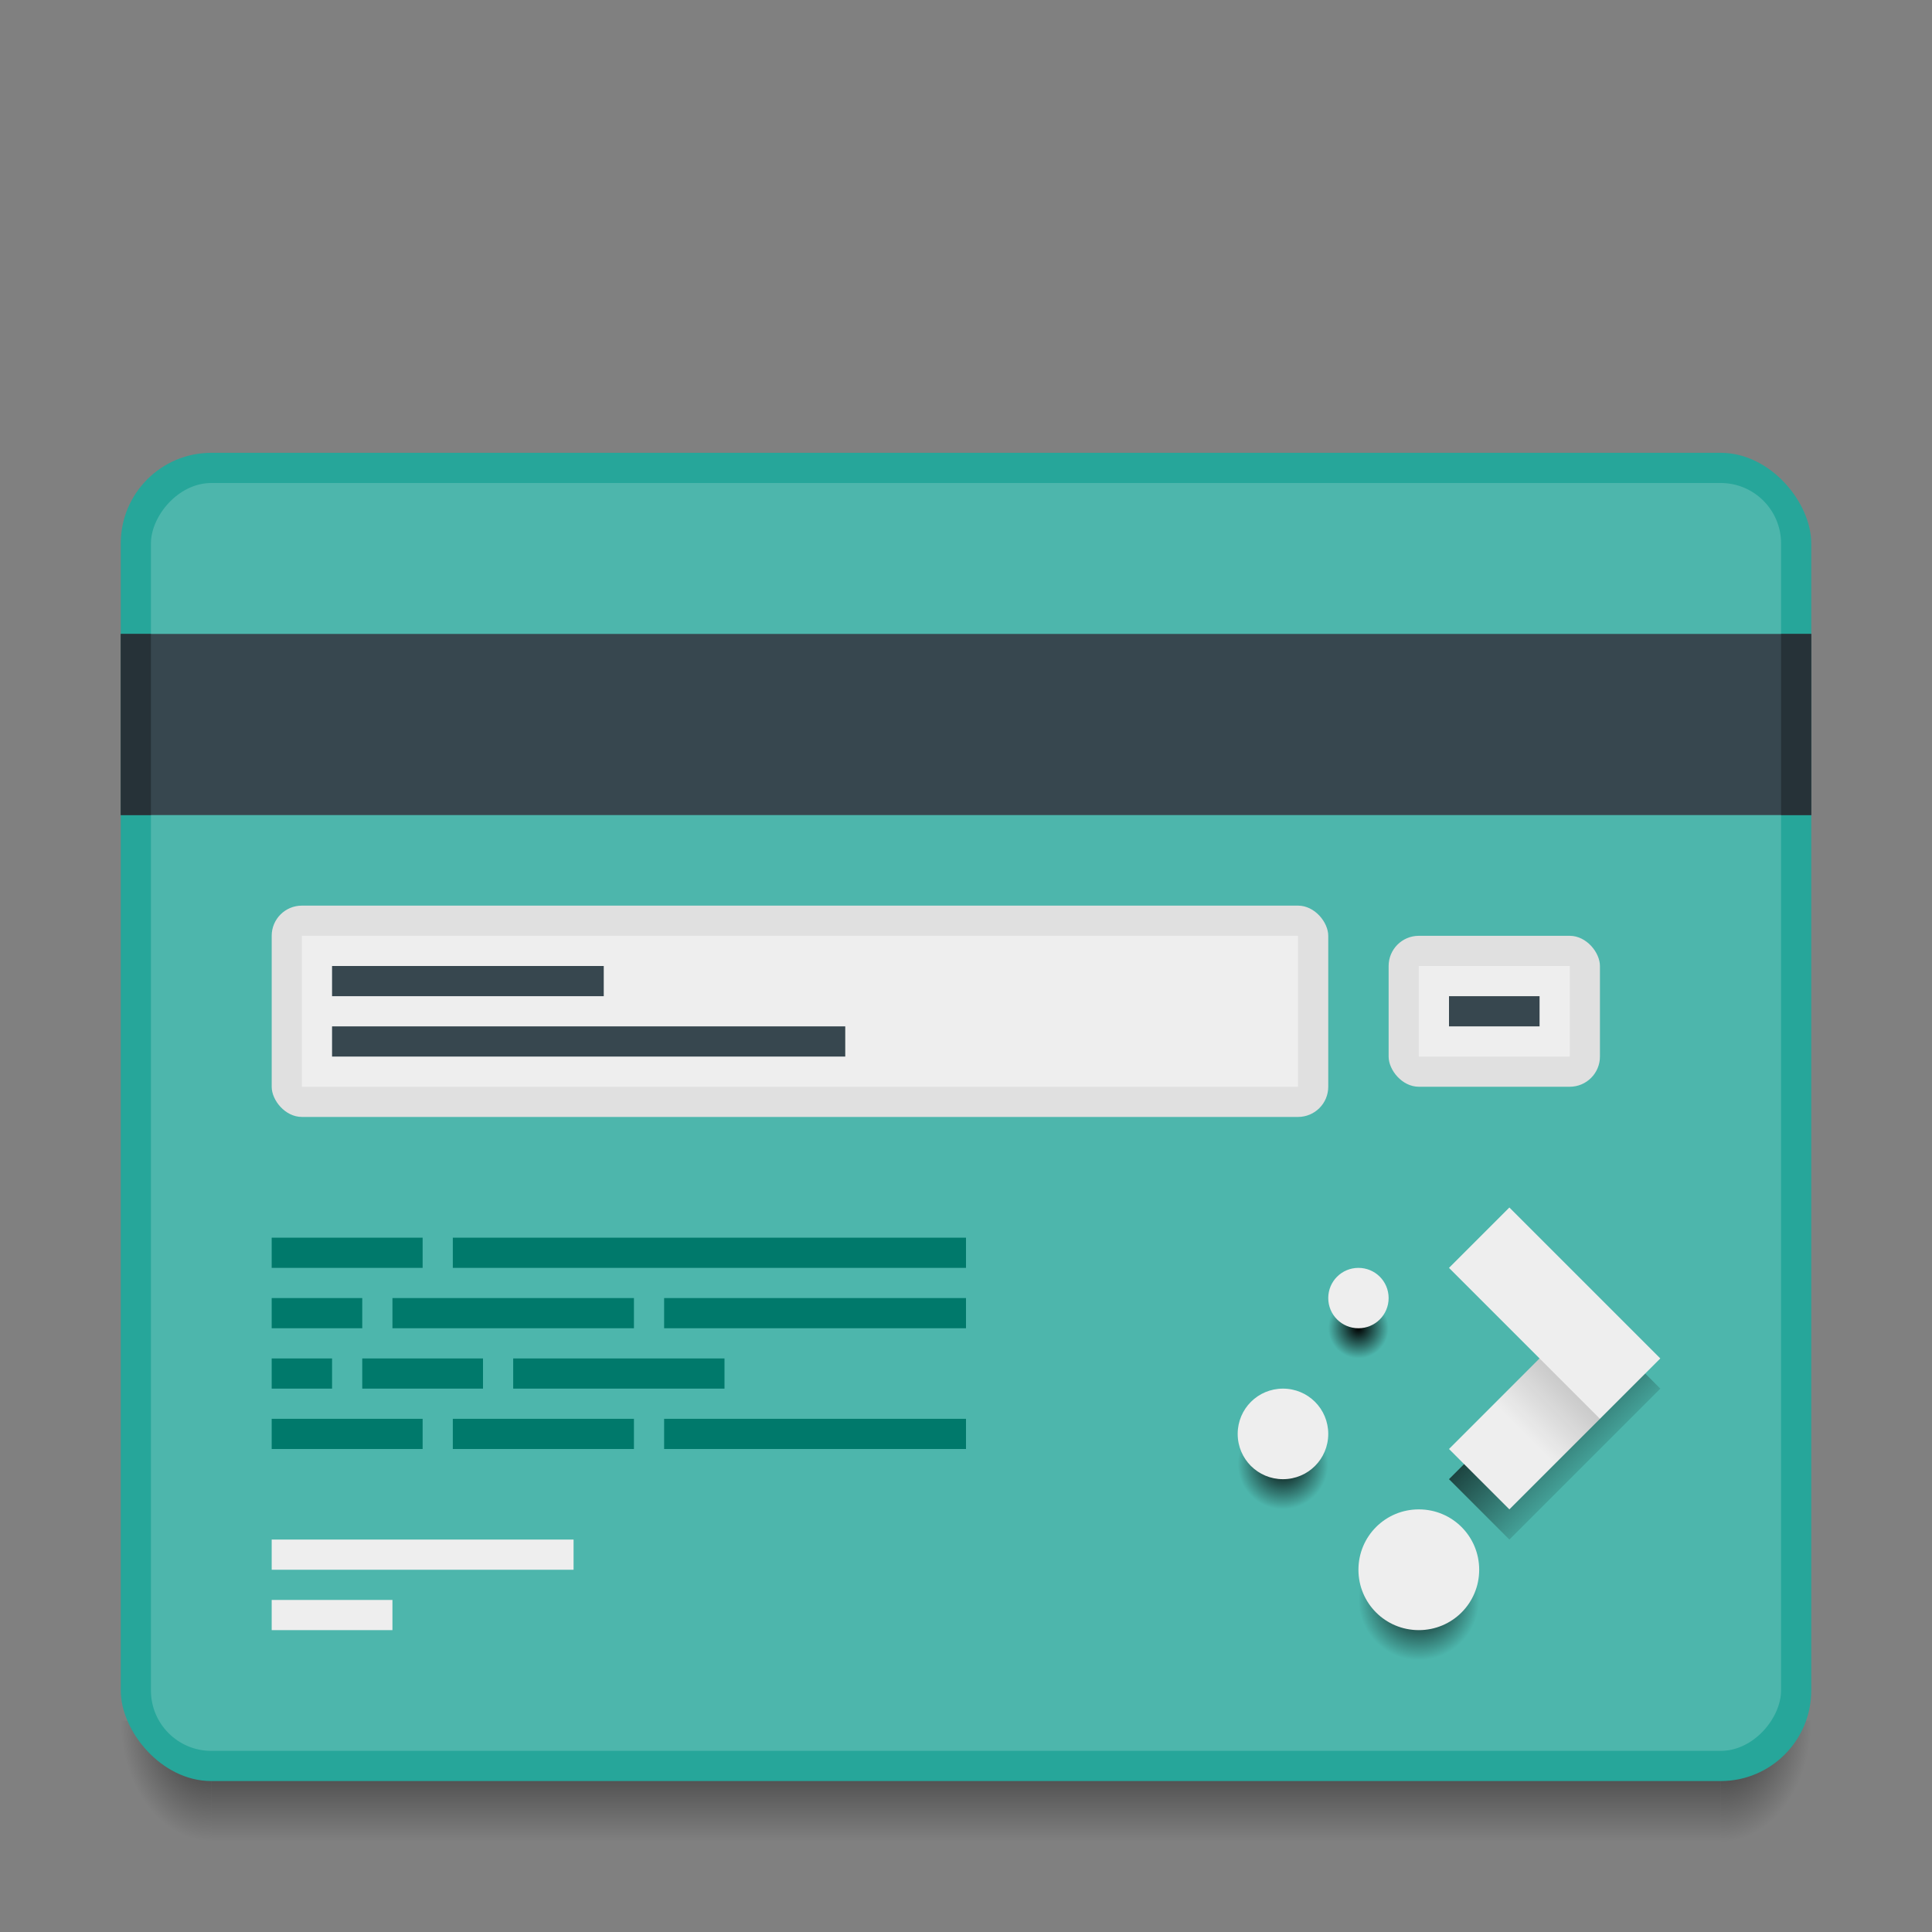 <?xml version="1.0" encoding="UTF-8" standalone="no"?>
<!-- Created with Inkscape (http://www.inkscape.org/) -->

<svg
   xmlns:dc="http://purl.org/dc/elements/1.1/"
   xmlns:cc="http://creativecommons.org/ns#"
   xmlns:rdf="http://www.w3.org/1999/02/22-rdf-syntax-ns#"
   xmlns:svg="http://www.w3.org/2000/svg"
   xmlns="http://www.w3.org/2000/svg"
   xmlns:xlink="http://www.w3.org/1999/xlink"
   xmlns:sodipodi="http://sodipodi.sourceforge.net/DTD/sodipodi-0.dtd"
   xmlns:inkscape="http://www.inkscape.org/namespaces/inkscape"
   width="64"
   height="64"
   viewBox="0 0 64 64"
   id="svg2"
   version="1.1"
   inkscape:version="0.91 r13725"
   sodipodi:docname="kwalletmanager.svg">
  <rect x="0" y="0" width="64" height="64" fill="#808080" stroke="none"/>
  <defs
     id="defs4">
    <linearGradient
       inkscape:collect="always"
       id="Shadow">
      <stop
         style="stop-color:#000000;stop-opacity:1;"
         offset="0"
         id="stop4186" />
      <stop
         style="stop-color:#000000;stop-opacity:0;"
         offset="1"
         id="stop4188" />
    </linearGradient>
    <radialGradient
       inkscape:collect="always"
       xlink:href="#Shadow"
       id="radialGradient4259-4"
       gradientUnits="userSpaceOnUse"
       gradientTransform="matrix(-2,-2.935184e-6,3.9135795e-6,-2.667,15,1228.853)"
       cx="4"
       cy="42.5"
       fx="4"
       fy="42.5"
       r="1.5" />
    <linearGradient
       inkscape:collect="always"
       xlink:href="#Shadow"
       id="linearGradient4257-1"
       gradientUnits="userSpaceOnUse"
       gradientTransform="translate(10,1073.52)"
       x1="24"
       y1="42"
       x2="24"
       y2="46" />
    <radialGradient
       inkscape:collect="always"
       xlink:href="#Shadow"
       id="radialGradient4255-6"
       gradientUnits="userSpaceOnUse"
       gradientTransform="matrix(-5.6193702e-6,2.667,-2,-4.214526e-6,142,998.186)"
       cx="44"
       cy="42.5"
       fx="44"
       fy="42.5"
       r="1.5" />
    <style
       id="current-color-scheme"
       type="text/css">
      .ColorScheme-Text {
        color:#4d4d4d;
      }
      </style>
    <linearGradient
       gradientTransform="translate(15,15)"
       inkscape:collect="always"
       xlink:href="#Shadow"
       id="linearGradient4222"
       x1="39"
       y1="1088.52"
       x2="36"
       y2="1091.52"
       gradientUnits="userSpaceOnUse" />
    <radialGradient
       gradientTransform="translate(17,17)"
       inkscape:collect="always"
       xlink:href="#Shadow"
       id="radialGradient4236"
       cx="28"
       cy="1085.52"
       fx="28"
       fy="1085.52"
       r="1"
       gradientUnits="userSpaceOnUse" />
    <linearGradient
       inkscape:collect="always"
       xlink:href="#Shadow"
       id="linearGradient4269"
       gradientUnits="userSpaceOnUse"
       gradientTransform="translate(15,15)"
       x1="34"
       y1="1088.52"
       x2="38"
       y2="1092.52" />
    <radialGradient
       gradientTransform="translate(17,15)"
       inkscape:collect="always"
       xlink:href="#Shadow"
       id="radialGradient4244"
       cx="25.5"
       cy="1092.02"
       fx="25.5"
       fy="1092.02"
       r="1.5"
       gradientUnits="userSpaceOnUse" />
    <radialGradient
       gradientTransform="translate(17,13)"
       inkscape:collect="always"
       xlink:href="#Shadow"
       id="radialGradient4252"
       cx="30"
       cy="1098.52"
       fx="30"
       fy="1098.52"
       r="2"
       gradientUnits="userSpaceOnUse" />
  </defs>
  <sodipodi:namedview
     id="base"
     pagecolor="#ffffff"
     bordercolor="#666666"
     borderopacity="1.0"
     inkscape:pageopacity="0.0"
     inkscape:pageshadow="2"
     inkscape:zoom="36.681164"
     inkscape:cx="44.227557"
     inkscape:cy="15.190804"
     inkscape:document-units="px"
     inkscape:current-layer="layer1"
     showgrid="true"
     units="px"
     inkscape:showpageshadow="false"
     borderlayer="true"
     inkscape:window-width="2560"
     inkscape:window-height="1017"
     inkscape:window-x="0"
     inkscape:window-y="0"
     inkscape:window-maximized="1"
     showguides="true">
    <inkscape:grid
       type="xygrid"
       id="grid4136" />
    <sodipodi:guide
       position="5,59"
       orientation="54,0"
       id="guide4142" />
    <sodipodi:guide
       position="5,5"
       orientation="0,54"
       id="guide4144" />
    <sodipodi:guide
       position="59,51"
       orientation="-54,0"
       id="guide4146" />
    <sodipodi:guide
       position="59,59"
       orientation="0,-54"
       id="guide4148" />
    <sodipodi:guide
       position="0,64"
       orientation="64,0"
       id="guide4150" />
    <sodipodi:guide
       position="0,6.875e-05"
       orientation="0,64"
       id="guide4152" />
    <sodipodi:guide
       position="64,4"
       orientation="-64,0"
       id="guide4154" />
    <sodipodi:guide
       position="64,64"
       orientation="0,-64"
       id="guide4156" />
  </sodipodi:namedview>
  <g
     inkscape:label="Capa 1"
     inkscape:groupmode="layer"
     id="layer1"
     transform="translate(0,-1058.52)">
    <path
       id="path4249-5"
       d="m 57,1115.52 0,4 1,0 c 1.108,0 2,-0.892 2,-2 l 0,-2 -3,0 z"
       style="opacity:0.7;fill:url(#radialGradient4255-6);fill-opacity:1;stroke:none;stroke-width:2;stroke-linecap:butt;stroke-linejoin:round;stroke-miterlimit:4;stroke-dasharray:none;stroke-opacity:1"
       inkscape:connector-curvature="0" />
    <path
       id="path4251-7"
       d="m 7,1115.52 0,4 50,0 0,-4 z"
       style="opacity:0.7;fill:url(#linearGradient4257-1);fill-opacity:1;stroke:none;stroke-width:2;stroke-linecap:butt;stroke-linejoin:round;stroke-miterlimit:4;stroke-dasharray:none;stroke-opacity:1"
       inkscape:connector-curvature="0"
       sodipodi:nodetypes="ccccc" />
    <path
       id="path4253-6"
       d="m 4,1115.52 0,2 c 0,1.108 0.892,2 2,2 l 1,0 0,-4 -3,0 z"
       style="opacity:0.7;fill:url(#radialGradient4259-4);fill-opacity:1;stroke:none;stroke-width:2;stroke-linecap:butt;stroke-linejoin:round;stroke-miterlimit:4;stroke-dasharray:none;stroke-opacity:1"
       inkscape:connector-curvature="0" />
    <rect
       style="fill:#26a69a;fill-opacity:1"
       id="rect3360"
       width="56"
       height="44"
       x="4"
       y="1073.52"
       ry="3" />
    <rect
       style="fill:#4db6ac;fill-opacity:1"
       id="rect3362"
       width="54"
       height="42"
       x="5"
       y="-1116.52"
       ry="2"
       transform="scale(1,-1)" />
    <rect
       style="opacity:1;fill:#37474f;fill-opacity:1;stroke:none;stroke-width:2;stroke-linecap:round;stroke-linejoin:round;stroke-miterlimit:4;stroke-dasharray:none;stroke-opacity:1"
       id="rect4163"
       width="56"
       height="6"
       x="4"
       y="1079.52"
       ry="0" />
    <rect
       style="opacity:1;fill:#263238;fill-opacity:1;stroke:none;stroke-width:2;stroke-linecap:round;stroke-linejoin:round;stroke-miterlimit:4;stroke-dasharray:none;stroke-opacity:1"
       id="rect4167"
       width="1"
       height="6"
       x="4"
       y="1079.52" />
    <rect
       style="opacity:1;fill:#263238;fill-opacity:1;stroke:none;stroke-width:2;stroke-linecap:round;stroke-linejoin:round;stroke-miterlimit:4;stroke-dasharray:none;stroke-opacity:1"
       id="rect4167-9"
       width="1"
       height="6"
       x="59"
       y="1079.52" />
    <rect
       style="opacity:1;fill:#e0e0e0;fill-opacity:1;stroke:none;stroke-width:2;stroke-linecap:round;stroke-linejoin:round;stroke-miterlimit:4;stroke-dasharray:none;stroke-opacity:1"
       id="rect4184"
       width="35"
       height="7"
       x="9"
       y="1088.52"
       ry="1" />
    <rect
       style="opacity:1;fill:#eeeeee;fill-opacity:1;stroke:none;stroke-width:2;stroke-linecap:round;stroke-linejoin:round;stroke-miterlimit:4;stroke-dasharray:none;stroke-opacity:1"
       id="rect4186"
       width="33"
       height="5"
       x="10"
       y="1089.52"
       ry="0" />
    <rect
       style="opacity:1;fill:#e0e0e0;fill-opacity:1;stroke:none;stroke-width:2;stroke-linecap:round;stroke-linejoin:round;stroke-miterlimit:4;stroke-dasharray:none;stroke-opacity:1"
       id="rect4188"
       width="7"
       height="5"
       x="46"
       y="1089.52"
       ry="1" />
    <rect
       style="opacity:1;fill:#eeeeee;fill-opacity:1;stroke:none;stroke-width:2;stroke-linecap:round;stroke-linejoin:round;stroke-miterlimit:4;stroke-dasharray:none;stroke-opacity:1"
       id="rect4190"
       width="5"
       height="3"
       x="47"
       y="1090.52"
       ry="0" />
    <rect
       style="opacity:1;fill:#37474f;fill-opacity:1;stroke:none;stroke-width:2;stroke-linecap:round;stroke-linejoin:round;stroke-miterlimit:4;stroke-dasharray:none;stroke-opacity:1"
       id="rect4192"
       width="3"
       height="1"
       x="48"
       y="1091.52"
       ry="0" />
    <rect
       style="opacity:1;fill:#37474f;fill-opacity:1;stroke:none;stroke-width:0.5;stroke-linecap:round;stroke-linejoin:round;stroke-miterlimit:4;stroke-dasharray:none;stroke-opacity:1"
       id="rect4196"
       width="9"
       height="1"
       x="11"
       y="1090.52" />
    <rect
       style="opacity:1;fill:#37474f;fill-opacity:1;stroke:none;stroke-width:0.5;stroke-linecap:round;stroke-linejoin:round;stroke-miterlimit:4;stroke-dasharray:none;stroke-opacity:1"
       id="rect4198"
       width="17"
       height="1"
       x="11"
       y="1092.52" />
    <rect
       style="opacity:1;fill:#00796b;fill-opacity:1;stroke:none;stroke-width:0.5;stroke-linecap:round;stroke-linejoin:round;stroke-miterlimit:4;stroke-dasharray:none;stroke-opacity:1"
       id="rect4230"
       width="5"
       height="1"
       x="9"
       y="1099.52" />
    <rect
       style="opacity:1;fill:#00796b;fill-opacity:1;stroke:none;stroke-width:0.5;stroke-linecap:round;stroke-linejoin:round;stroke-miterlimit:4;stroke-dasharray:none;stroke-opacity:1"
       id="rect4232"
       width="17"
       height="1"
       x="15"
       y="1099.52" />
    <rect
       style="opacity:1;fill:#00796b;fill-opacity:1;stroke:none;stroke-width:0.5;stroke-linecap:round;stroke-linejoin:round;stroke-miterlimit:4;stroke-dasharray:none;stroke-opacity:1"
       id="rect4240"
       width="3"
       height="1"
       x="9"
       y="1101.52" />
    <rect
       style="opacity:1;fill:#00796b;fill-opacity:1;stroke:none;stroke-width:0.5;stroke-linecap:round;stroke-linejoin:round;stroke-miterlimit:4;stroke-dasharray:none;stroke-opacity:1"
       id="rect4244"
       width="8"
       height="1"
       x="13"
       y="1101.52" />
    <rect
       style="opacity:1;fill:#00796b;fill-opacity:1;stroke:none;stroke-width:0.5;stroke-linecap:round;stroke-linejoin:round;stroke-miterlimit:4;stroke-dasharray:none;stroke-opacity:1"
       id="rect4252"
       width="2"
       height="1"
       x="9"
       y="1103.52" />
    <rect
       style="opacity:1;fill:#00796b;fill-opacity:1;stroke:none;stroke-width:0.5;stroke-linecap:round;stroke-linejoin:round;stroke-miterlimit:4;stroke-dasharray:none;stroke-opacity:1"
       id="rect4254"
       width="4"
       height="1"
       x="12"
       y="1103.52" />
    <rect
       style="opacity:1;fill:#00796b;fill-opacity:1;stroke:none;stroke-width:0.5;stroke-linecap:round;stroke-linejoin:round;stroke-miterlimit:4;stroke-dasharray:none;stroke-opacity:1"
       id="rect4256"
       width="7"
       height="1"
       x="17"
       y="1103.52" />
    <rect
       style="opacity:1;fill:#00796b;fill-opacity:1;stroke:none;stroke-width:0.5;stroke-linecap:round;stroke-linejoin:round;stroke-miterlimit:4;stroke-dasharray:none;stroke-opacity:1"
       id="rect4258"
       width="10"
       height="1"
       x="22"
       y="1101.52" />
    <rect
       style="opacity:1;fill:#00796b;fill-opacity:1;stroke:none;stroke-width:0.5;stroke-linecap:round;stroke-linejoin:round;stroke-miterlimit:4;stroke-dasharray:none;stroke-opacity:1"
       id="rect4264"
       width="5"
       height="1"
       x="9"
       y="1105.52" />
    <rect
       style="opacity:1;fill:#00796b;fill-opacity:1;stroke:none;stroke-width:0.5;stroke-linecap:round;stroke-linejoin:round;stroke-miterlimit:4;stroke-dasharray:none;stroke-opacity:1"
       id="rect4266"
       width="6"
       height="1"
       x="15"
       y="1105.52" />
    <rect
       style="opacity:1;fill:#00796b;fill-opacity:1;stroke:none;stroke-width:0.5;stroke-linecap:round;stroke-linejoin:round;stroke-miterlimit:4;stroke-dasharray:none;stroke-opacity:1"
       id="rect4268"
       width="10"
       height="1"
       x="22"
       y="1105.52" />
    <rect
       style="opacity:1;fill:#eeeeee;fill-opacity:1;stroke:none;stroke-width:0.5;stroke-linecap:round;stroke-linejoin:round;stroke-miterlimit:4;stroke-dasharray:none;stroke-opacity:1"
       id="rect4270"
       width="10"
       height="1"
       x="9"
       y="1109.52" />
    <rect
       style="opacity:1;fill:#eeeeee;fill-opacity:1;stroke:none;stroke-width:0.5;stroke-linecap:round;stroke-linejoin:round;stroke-miterlimit:4;stroke-dasharray:none;stroke-opacity:1"
       id="rect4272"
       width="4"
       height="1"
       x="9"
       y="1111.52" />
    <path
       id="path4224"
       d="m 45,1101.52 c -0.554,0 -1,0.446 -1,1 0,0.554 0.446,1 1,1 0.554,0 1,-0.446 1,-1 0,-0.554 -0.446,-1 -1,-1 z"
       style="color:#4d4d4d;fill:url(#radialGradient4236);fill-opacity:1;stroke:none"
       inkscape:connector-curvature="0" />
    <path
       id="path4226"
       d="m 42.5,1105.52 c -0.831,0 -1.5,0.669 -1.5,1.5 0,0.831 0.669,1.5 1.5,1.5 0.831,0 1.5,-0.669 1.5,-1.5 0,-0.831 -0.669,-1.5 -1.5,-1.5 z"
       style="color:#4d4d4d;fill:url(#radialGradient4244);fill-opacity:1;stroke:none"
       inkscape:connector-curvature="0" />
    <path
       id="path4228"
       d="m 47,1109.52 c -1.108,0 -2,0.892 -2,2 0,1.108 0.892,2 2,2 1.108,0 2,-0.892 2,-2 0,-1.108 -0.892,-2 -2,-2 z"
       style="color:#4d4d4d;fill:url(#radialGradient4252);fill-opacity:1;stroke:none"
       inkscape:connector-curvature="0" />
    <path
       inkscape:connector-curvature="0"
       style="color:#4d4d4d;fill:url(#linearGradient4269);fill-opacity:1;stroke:none"
       d="m 53,1102.52 -2,2 -3,3 2,2 3,-3 2,-2 -2,-2 z"
       id="path4267" />
    <path
       style="color:#4d4d4d;fill:#eeeeee;fill-opacity:1;stroke:none"
       d="m 50,1098.52 -2,2 3,3 -3,3 2,2 3,-3 2,-2 -5,-5 z m -5,2 c -0.554,0 -1,0.446 -1,1 0,0.554 0.446,1 1,1 0.554,0 1,-0.446 1,-1 0,-0.554 -0.446,-1 -1,-1 z m -2.5,4 c -0.831,0 -1.5,0.669 -1.5,1.5 0,0.831 0.669,1.5 1.5,1.5 0.831,0 1.5,-0.669 1.5,-1.5 0,-0.831 -0.669,-1.5 -1.5,-1.5 z m 4.5,4 c -1.108,0 -2,0.892 -2,2 0,1.108 0.892,2 2,2 1.108,0 2,-0.892 2,-2 0,-1.108 -0.892,-2 -2,-2 z"
       id="path4354"
       inkscape:connector-curvature="0" />
    <path
       style="opacity:0.3;fill:url(#linearGradient4222);fill-rule:evenodd;stroke:none;stroke-width:1px;stroke-linecap:butt;stroke-linejoin:miter;stroke-opacity:1"
       d="m 51,1103.52 2,2 -3,3 c 0,0 -2,-2 -2,-2 z"
       id="path4220"
       inkscape:connector-curvature="0" />
  </g>
</svg>

